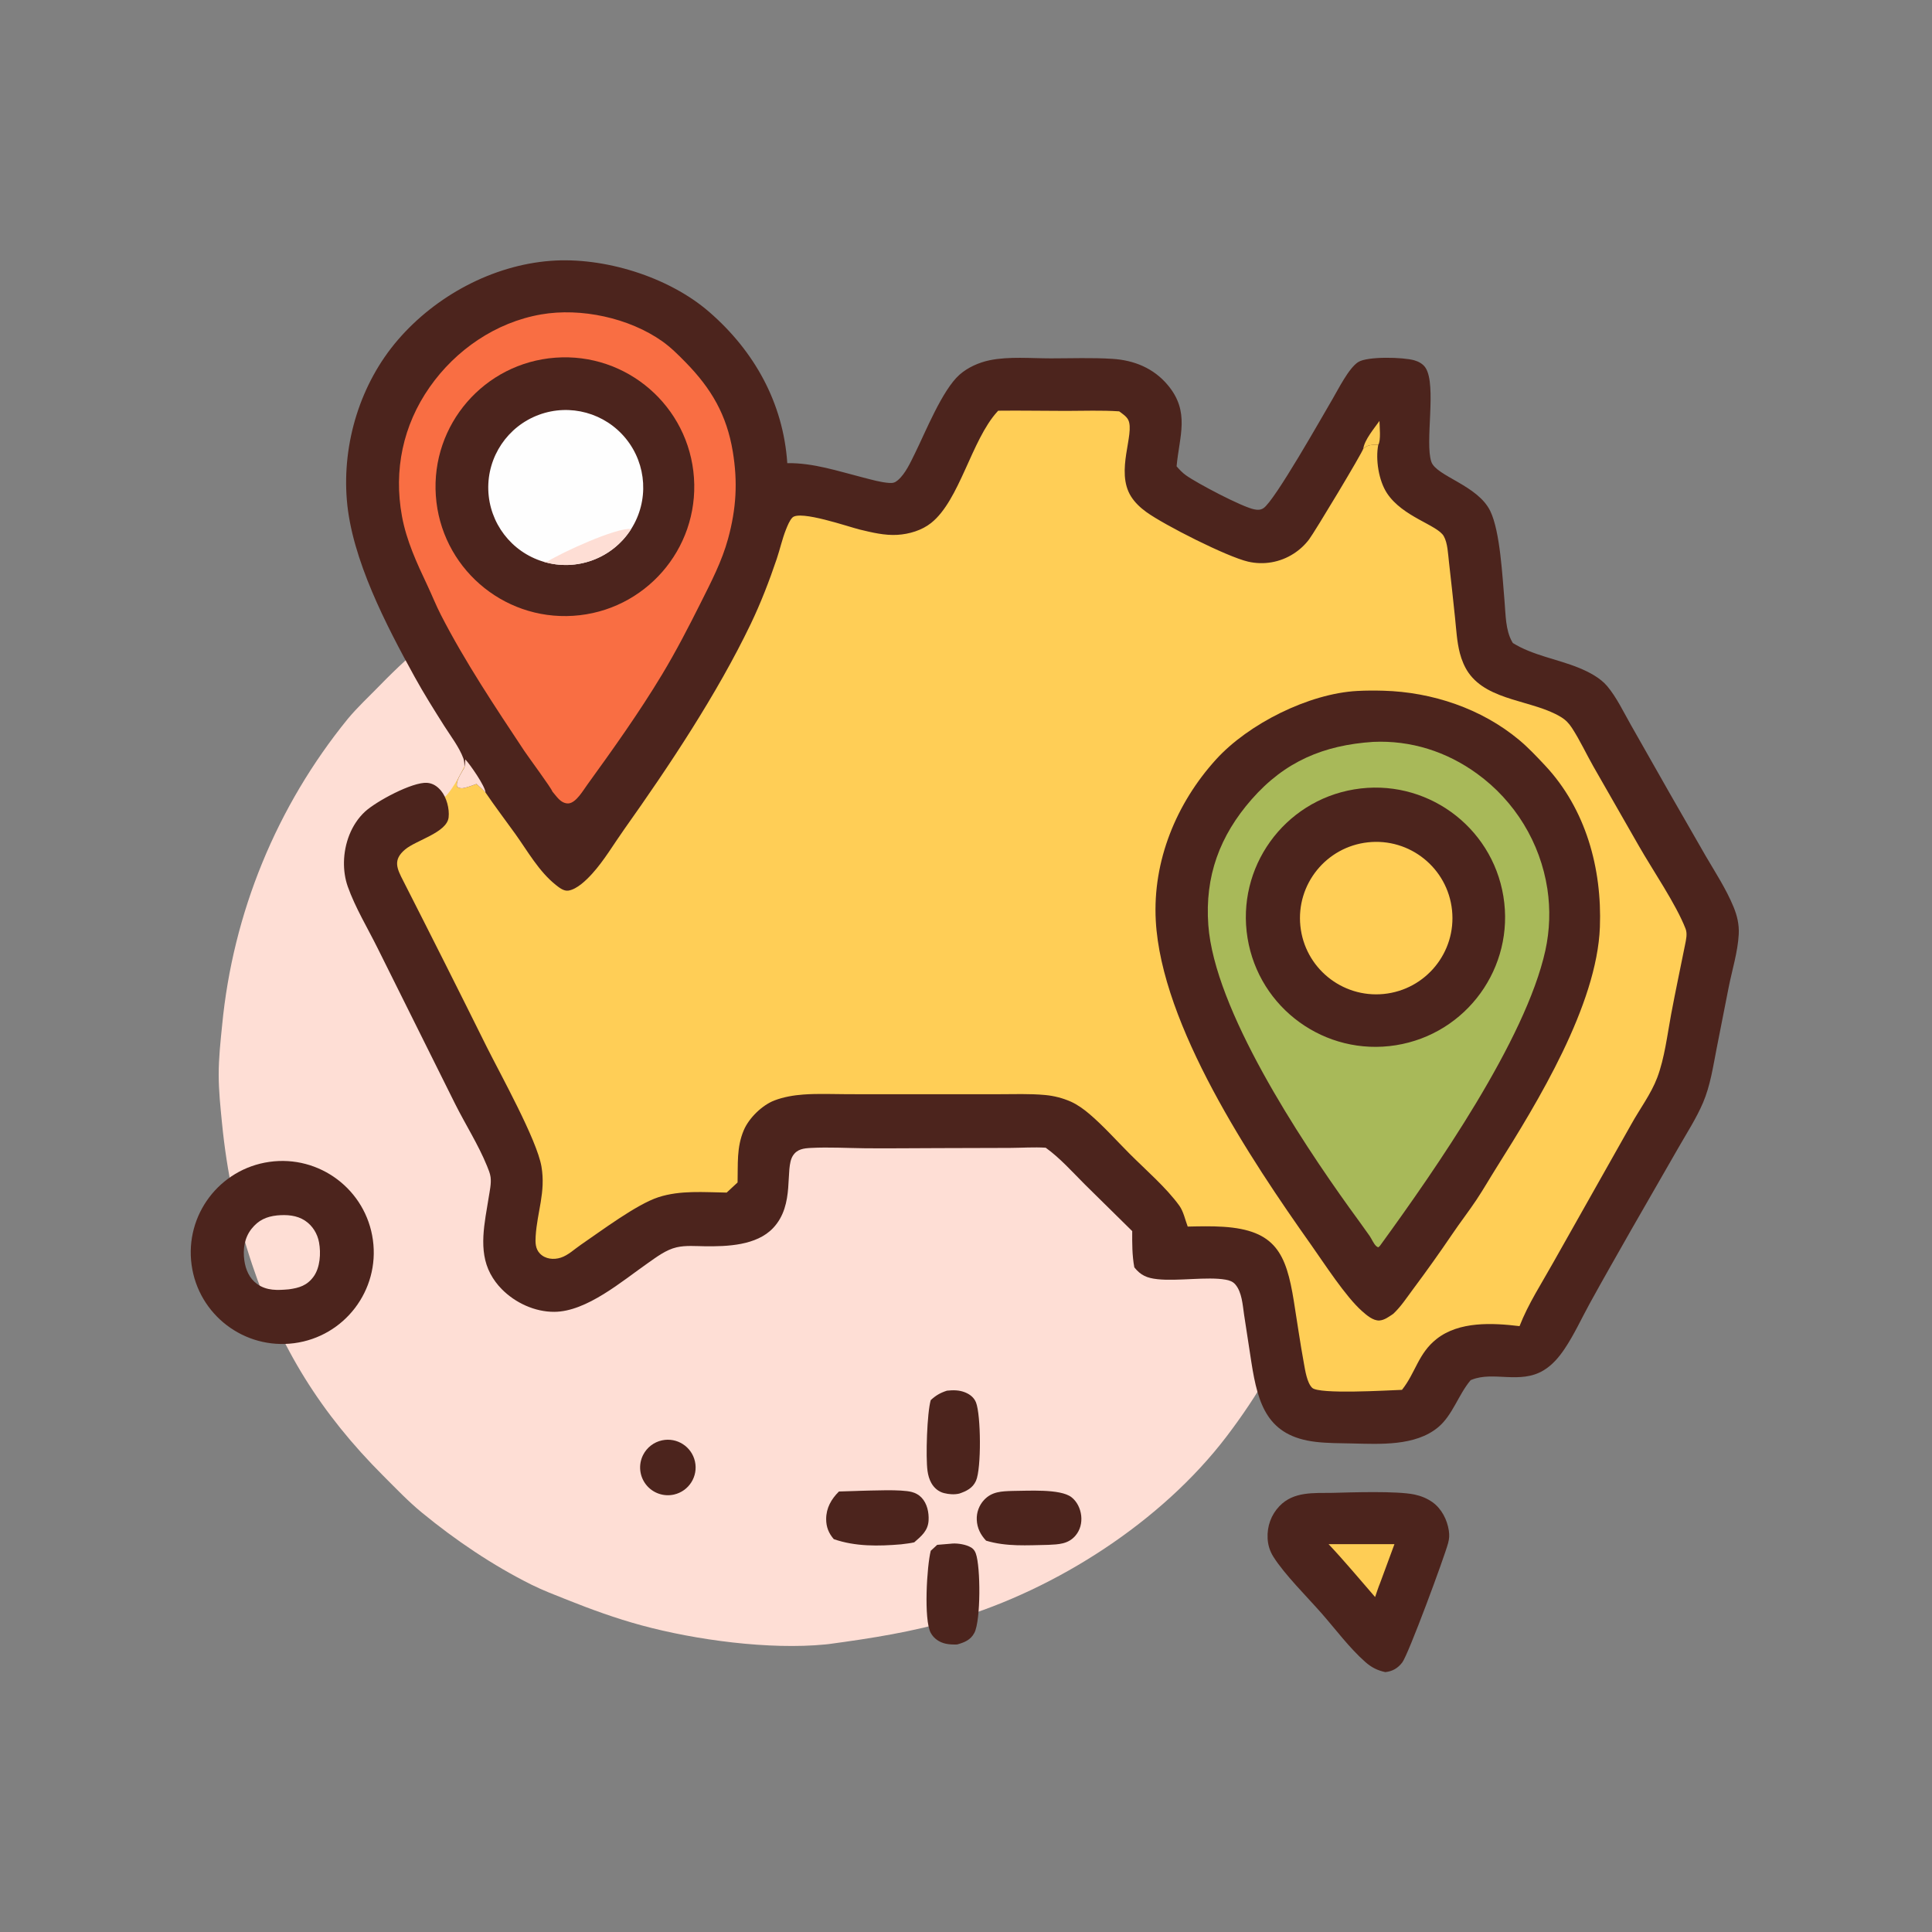 <svg xmlns="http://www.w3.org/2000/svg" viewBox="0 0 512 512" height="512.0px" width="512.0px">
<rect x="0" y="0" width="512" height="512" fill="#808080" stroke="none"/>
<path id="" fill="#feded5" fill-opacity="1.0" stroke="#000000" stroke-width="0.0" stroke-opacity="1.0" stroke-linecap="round" stroke-linejoin="round"  filling="0" d="M193.386 139.101 C193.49 139.085 193.593 139.063 193.697 139.052 C197.592 138.613 201.845 138.91 205.771 138.925 C233.382 139.03 261.23 148.546 284.305 163.49 C289.092 166.59 293.615 170.212 298.158 173.66 C316.325 187.451 331.815 209.636 341.137 230.317 C344.548 237.885 347.965 247.946 350.06 255.95 C352.15 263.933 353.257 272.192 354.365 280.355 C355.608 289.515 355.09 298.483 354.067 307.627 C350.955 335.48 341.97 358.493 324.998 380.75 C307.86 403.223 280.072 421.108 253.048 429.15 C241.972 432.447 230.98 434.168 219.558 435.707 C219.28 435.74 219.003 435.77 218.725 435.795 C203.875 437.252 184.369 434.64 169.938 430.715 C163.2 428.88 156.715 426.53 150.24 423.942 C147.108 422.69 143.934 421.493 140.912 419.99 C130.574 414.842 120.722 408.183 111.812 400.863 C108.18 397.88 104.933 394.455 101.61 391.14 C85.059 374.62 74.234 357.23 66.817 335.1 C62.665 322.71 60.113 310.625 58.832 297.632 C58.411 293.363 57.958 289.11 57.956 284.812 C57.953 280.413 58.423 276.065 58.867 271.692 C61.718 241.935 73.306 213.685 92.175 190.498 C94.763 187.381 97.804 184.577 100.629 181.672 C109.854 172.183 118.452 165.302 129.791 158.536 C150.078 146.429 170.003 141.247 193.386 139.101 Z"></path>
<path id="" fill="#ffce56" fill-opacity="1.0" stroke="#000000" stroke-width="0.0" stroke-opacity="1.0" stroke-linecap="round" stroke-linejoin="round"  filling="0" d="M367.765 100.848 C368.905 100.931 370.54 101.282 371.327 102.198 C372.772 103.878 372.005 122.071 372.072 125.486 C375.188 129.77 380.665 131.857 384.877 134.867 C386.752 136.207 389.01 137.929 390.053 140.031 C391.658 143.264 392.23 164.606 393.29 170.6 L393.348 170.921 C397.35 175.353 409.495 179.757 415.238 182.456 C416.902 183.239 419.245 184.165 420.6 185.429 C423.245 187.9 429.56 201.203 431.858 205.393 C434.918 210.971 452.775 241.869 453.045 245.97 C453.335 250.373 450.98 257.658 450.095 262.235 L446.99 278.913 C446.127 283.668 445.502 288.663 443.712 293.178 C441.96 297.6 438.767 301.83 436.342 305.95 L419.598 334.31 L409.928 350.69 C408.527 353.027 407.03 356.238 405.123 358.18 C403.58 359.748 394.71 358.962 392.335 359.005 C382.522 359.178 383.147 366.255 377.637 371.74 C376.207 373.165 374.527 374.225 372.55 374.688 C368.853 375.555 364.342 375.022 360.527 374.998 C357.205 374.975 353.885 375.065 350.562 375.043 C348.142 375.027 345.368 374.938 343.28 373.567 C335.03 368.142 337.783 343.125 331.337 336.92 C327.012 332.757 317.685 334 312.132 334.095 C310.442 334.125 307.798 334.485 306.545 333.105 C304.455 330.805 305.642 326.635 303.837 323.98 C301.308 320.262 297.433 317.26 294.25 314.11 C290 309.902 285.897 305.555 281.565 301.428 C279.812 299.755 277.685 298.065 275.29 297.51 C270.608 296.423 258.942 297.015 253.485 297.012 C241.046 297.012 228.545 296.755 216.111 297.05 C198.003 297.48 207.895 312.743 200.424 320.212 C196.992 323.645 190.918 324.015 186.361 324.027 C183.35 324.005 180.071 323.733 177.117 324.387 C169.821 326.005 160.214 335.197 153.112 338.815 C150.493 340.15 147.123 340.7 144.292 339.658 C143.892 339.51 143.5 339.322 143.121 339.125 C133.026 333.92 134.408 326.822 136.293 317.295 C136.746 315.007 137.292 312.63 136.784 310.303 C136.083 307.082 133.923 303.73 132.442 300.788 C130.018 295.975 127.662 291.103 125.13 286.345 C123.688 283.635 122.087 281.005 120.675 278.28 C112.279 262.195 104.328 245.881 96.829 229.359 C97.685 225.742 98.891 222.068 100.942 218.941 C105.293 212.31 108.617 214.238 114.879 212.78 C116.484 212.407 117.671 211.601 118.707 210.335 C121.511 206.906 123.215 202.385 125.483 198.577 C127.916 194.493 130.719 190.625 133.089 186.507 C138.032 177.919 142.489 169.351 147.905 160.991 C148.262 153.703 147.838 146.37 148.021 139.073 C149.622 138.143 151.474 137.521 153.179 136.792 C158.792 134.393 164.556 132.436 170.19 130.109 C174.386 128.376 187.345 122.549 191.141 122.09 C194.619 121.668 199.171 123.597 202.515 124.528 C211.4 127.001 220.238 129.627 229.181 131.883 C232.69 132.768 236.359 133.945 239.97 134.206 L240.388 134.234 C242.637 132.077 243.972 129.13 245.417 126.41 C246.67 124.053 248.025 121.749 249.262 119.385 C251.815 114.504 254.305 107.245 258.815 103.929 C260.145 102.952 261.663 102.448 263.285 102.22 C268.14 101.535 273.56 102.042 278.48 102.058 C284.14 102.076 290.385 101.57 295.978 102.365 C300.428 102.998 303.32 105.283 305.952 108.757 C306.137 110.728 306.163 112.555 305.897 114.522 C305.577 116.896 303.085 124.722 304.152 126.419 C306.038 129.411 333.015 142.293 337.365 143.373 C340.248 140.27 342.315 135.995 344.483 132.36 C348.238 126.069 352.212 119.955 356.045 113.719 C357.99 110.554 359.668 107.038 361.955 104.115 C363.665 101.931 365 101.164 367.765 100.848 Z"></path>
<path id="" fill="#f96e43" fill-opacity="1.0" stroke="#000000" stroke-width="0.0" stroke-opacity="1.0" stroke-linecap="round" stroke-linejoin="round"  filling="0" d="M145.742 72.35 C146.697 72.207 147.717 72.219 148.683 72.201 C163.41 71.91 178.847 77.927 189.392 88.225 C200.177 98.759 205.673 114.696 205.836 129.588 C205.937 138.835 201.764 150.957 197.858 159.349 C196.499 162.268 194.782 165.048 193.218 167.862 C184.676 183.233 174.452 197.865 163.922 211.932 C160.571 216.41 157.345 221.203 153.425 225.2 C152.377 226.168 151.313 226.956 150.125 227.743 C149.297 227.304 148.491 226.807 147.762 226.217 C143.099 222.441 139.599 216.421 136.123 211.546 C133.442 207.786 130.65 204.092 128.037 200.286 C123.338 193.445 118.925 186.271 114.516 179.234 C110.242 172.411 105.811 165.472 102.453 158.138 C98.734 150.018 96.042 141.678 95.039 132.77 C93.44 118.561 98.401 102.983 107.302 91.928 C116.749 80.195 131.017 73.972 145.742 72.35 Z"></path>
<path id="" fill="#4c241d" fill-opacity="1.0" stroke="#000000" stroke-width="0.0" stroke-opacity="1.0" stroke-linecap="round" stroke-linejoin="round"  filling="0" d="M268.337 395.113 C272.225 395.115 280.957 394.47 283.94 396.767 C285.438 397.923 286.322 399.815 286.53 401.668 C286.743 403.585 286.26 405.502 284.99 406.98 C283.065 409.22 280.533 409.272 277.81 409.405 C272.233 409.507 266.738 409.925 261.327 408.295 C259.868 406.75 258.95 404.955 258.855 402.79 C258.76 400.85 259.45 398.95 260.767 397.522 C262.88 395.245 265.457 395.21 268.337 395.113 Z"></path>
<path id="" fill="#4c241d" fill-opacity="1.0" stroke="#000000" stroke-width="0.0" stroke-opacity="1.0" stroke-linecap="round" stroke-linejoin="round"  filling="0" d="M227.148 395.113 C227.349 395.1 227.549 395.092 227.75 395.087 C231.076 395.03 238.774 394.632 241.648 395.397 C242.625 395.658 243.508 396.137 244.208 396.875 C245.703 398.445 246.193 400.788 246.087 402.897 C245.948 405.645 244.21 407.055 242.283 408.733 C241.154 409.002 239.962 409.105 238.812 409.262 C232.827 409.77 226.679 409.88 220.96 407.887 C219.613 406.327 218.946 404.673 218.942 402.592 C218.937 399.65 220.293 397.277 222.332 395.262 L227.148 395.113 Z"></path>
<path id="" fill="#4c241d" fill-opacity="1.0" stroke="#000000" stroke-width="0.0" stroke-opacity="1.0" stroke-linecap="round" stroke-linejoin="round"  filling="0" d="M250.942 368.545 C252.58 368.363 254.213 368.363 255.765 368.995 C257.053 369.517 258.125 370.348 258.647 371.658 C259.955 374.94 260.113 389.173 258.642 392.44 C257.772 394.373 256.118 395.173 254.222 395.817 C252.903 396.125 251.49 396.015 250.185 395.69 C248.714 395.325 247.554 394.327 246.815 393.022 C246.264 392.05 245.964 390.942 245.806 389.84 C245.285 386.22 245.68 374.335 246.66 371.043 C248.019 369.783 249.199 369.113 250.942 368.545 Z"></path>
<path id="" fill="#4c241d" fill-opacity="1.0" stroke="#000000" stroke-width="0.0" stroke-opacity="1.0" stroke-linecap="round" stroke-linejoin="round"  filling="0" d="M251.895 409.105 C253.343 408.905 255.31 409.188 256.67 409.752 C257.675 410.168 258.238 410.685 258.61 411.715 C259.875 415.225 259.942 429.43 258.215 432.73 C257.228 434.615 255.575 435.262 253.648 435.805 C252.63 435.832 251.607 435.815 250.607 435.592 C248.936 435.22 247.497 434.26 246.662 432.745 C244.762 429.295 245.627 414.962 246.661 410.97 L248.365 409.4 L251.895 409.105 Z"></path>
<path id="" fill="#4c241d" fill-opacity="1.0" stroke="#000000" stroke-width="0.0" stroke-opacity="1.0" stroke-linecap="round" stroke-linejoin="round"  filling="0" d="M123.091 203.368 C123.072 202.59 123.082 201.743 122.81 201.006 C121.685 197.966 119.449 195.094 117.721 192.364 C115.028 188.11 112.312 183.788 109.883 179.378 C102.393 165.777 93.205 148.195 91.918 132.528 C90.676 117.414 95.501 101.635 105.423 90.097 C115.454 78.432 130.478 70.308 145.9 69.126 C160.015 68.044 177.161 73.309 187.955 82.674 C199.922 93.056 207.566 106.775 208.639 122.737 C215.591 122.644 222.132 124.877 228.804 126.567 C231.036 127.132 233.362 127.826 235.666 127.985 C236.655 128.054 237.202 127.892 237.942 127.257 C239.98 125.508 241.324 122.46 242.499 120.087 C245.276 114.477 249.724 103.326 254.295 99.29 C256.47 97.368 259.445 96.053 262.272 95.469 C267.332 94.422 273.303 94.971 278.493 94.971 C283.897 94.97 289.402 94.757 294.795 95.097 C300.53 95.458 305.688 97.545 309.455 102.026 C315.442 109.148 312.533 115.544 311.81 123.58 C312.56 124.449 313.34 125.273 314.272 125.946 C317.195 128.053 329.155 134.348 332.38 134.983 C333.275 135.159 334.022 135.184 334.82 134.677 C337.762 132.802 350.375 110.44 353.12 105.772 C354.63 103.201 357.44 97.539 359.938 95.95 C362.408 94.379 371.93 94.651 374.79 95.481 C375.978 95.825 377.142 96.447 377.817 97.521 C380.752 102.189 377.56 117.294 379.322 122.387 C380.642 126.203 391.632 128.588 394.945 135.446 C397.577 140.895 398.15 152.896 398.717 159.325 C399.027 162.85 398.952 166.976 400.74 170.102 C400.798 170.203 400.858 170.304 400.918 170.405 C406.223 173.707 412.762 174.655 418.498 177.017 C421.118 178.095 424.08 179.641 425.923 181.832 C428.423 184.806 430.272 188.722 432.197 192.103 L442.475 210.205 L452.04 226.861 C454.63 231.283 457.455 235.599 459.413 240.355 C460.377 242.696 460.915 245.017 460.785 247.561 C460.548 252.23 459.027 257.05 458.115 261.65 L454.945 277.757 C453.993 282.613 453.262 287.688 451.305 292.262 C449.55 296.363 447.015 300.283 444.803 304.145 L432.327 325.858 C428.645 332.348 424.928 338.825 421.335 345.365 C419.13 349.373 417.175 353.685 414.623 357.48 C413.14 359.685 411.368 361.772 409.067 363.155 C402.83 366.91 395.777 363.3 390 365.652 C389.91 365.69 389.82 365.73 389.728 365.767 C386.498 369.59 384.947 375.065 381.11 378.248 C375.04 383.285 365.688 382.69 358.327 382.533 C355.13 382.465 351.83 382.483 348.652 382.108 C335.935 380.608 333.387 372.255 331.64 361.092 L329.695 348.41 C329.31 345.812 329.135 342.452 327.373 340.387 C326.702 339.605 325.798 339.305 324.81 339.127 C319.952 338.262 312.092 339.582 306.72 338.995 C303.983 338.697 302.337 338.012 300.608 335.868 C300.015 332.66 300.033 329.502 300.05 326.257 L287.45 313.84 C284.145 310.53 280.918 306.89 277.118 304.155 C274.02 303.962 270.8 304.188 267.688 304.207 L248.76 304.262 C242.26 304.262 235.737 304.37 229.24 304.303 C224.487 304.252 219.675 303.962 214.93 304.212 C212.996 304.315 211.26 304.493 210.118 306.283 C207.882 309.785 210.799 319.195 204.875 325.447 C200.479 330.087 192.718 330.345 186.804 330.272 C184.369 330.243 181.725 330 179.334 330.545 C176.492 331.195 174.017 333.11 171.669 334.748 C164.856 339.5 155.471 347.608 146.897 347.65 C141.745 347.678 136.541 345.27 132.96 341.625 C131.776 340.428 130.772 339.067 129.977 337.582 C126.64 331.358 128.48 323.89 129.514 317.3 C129.78 315.603 130.232 313.67 130.011 311.952 C129.884 310.97 129.441 309.925 129.069 309.007 C126.773 303.355 123.314 297.95 120.577 292.47 L100.108 251.347 C97.468 246.012 94.144 240.537 92.159 234.943 C91.433 232.897 91.114 230.605 91.155 228.433 C91.249 223.542 93.085 218.471 96.719 215.102 C99.661 212.374 109.261 207.198 113.158 207.459 C114.707 207.563 115.894 208.376 116.876 209.547 C118.347 211.304 119.146 214.338 118.886 216.62 C118.427 220.648 110.312 222.643 107.372 225.109 C104.064 227.882 105.165 230.143 106.889 233.482 C114.337 248.107 121.709 262.77 129.004 277.473 C132.648 284.755 142.294 302.082 143.494 309.155 C144.649 315.96 142.352 321.147 141.952 327.642 C141.85 329.288 141.869 330.942 143.08 332.2 C144.504 333.678 146.712 333.9 148.592 333.3 C150.568 332.668 152.243 331.027 153.94 329.873 C159.286 326.23 168.672 319.168 174.475 317.277 C180.279 315.387 186.559 315.962 192.575 316.048 L195.466 313.363 C195.595 308.545 195.16 304.087 197.12 299.493 C198.488 296.29 201.936 292.908 205.203 291.642 C207.589 290.717 210.337 290.248 212.881 290.062 C216.799 289.777 220.815 289.967 224.748 289.975 L244.946 289.988 L264.577 289.98 C268.688 289.978 272.9 289.81 276.99 290.19 C279.342 290.408 281.642 291.002 283.805 291.955 C285.572 292.752 287.293 294.007 288.76 295.262 C292.493 298.452 295.89 302.285 299.368 305.767 C303.58 309.985 309.13 314.78 312.545 319.533 C313.647 321.067 314.08 323.283 314.757 325.055 C317.885 324.99 321.055 324.91 324.178 325.11 C338.04 325.998 340.855 332.217 342.875 344.785 C343.762 350.298 344.545 355.842 345.553 361.337 C345.882 363.147 346.368 366.47 347.743 367.79 C349.585 369.56 367.647 368.465 371.538 368.325 C375.163 363.767 375.83 358.688 380.717 354.837 C386.717 350.113 395.527 350.577 402.695 351.438 C404.993 345.512 408.587 340.048 411.67 334.507 L432.27 298.002 C434.512 293.942 437.543 289.923 439.178 285.598 C441.14 280.402 441.845 274.27 442.865 268.808 C444.015 262.663 445.32 256.567 446.545 250.438 C446.817 249.082 447.215 247.461 446.697 246.132 C444.152 239.583 437.98 230.606 434.315 224.183 L422.248 203.094 C420.337 199.725 418.702 196.174 416.59 192.923 C415.785 191.687 414.94 190.795 413.673 190.021 C406.315 185.533 394.465 185.843 389.178 178.292 C388.113 176.773 387.353 174.905 386.882 173.113 C386.085 170.067 385.925 166.793 385.595 163.668 C385.085 158.737 384.548 153.809 383.985 148.883 C383.735 146.795 383.66 143.931 382.61 142.083 C380.913 139.094 371.74 137.028 367.567 130.702 C365.37 127.367 364.49 121.752 365.257 117.874 C363.637 117.879 362.58 117.784 361.285 118.895 C361.053 119.948 348.373 141.038 346.918 142.945 C345.793 144.438 344.408 145.717 342.83 146.724 C339.26 149.033 334.905 149.797 330.762 148.841 C325.11 147.531 308.543 139.133 303.788 135.691 C302.223 134.557 300.762 133.198 299.73 131.551 C295.51 124.826 300.82 114.944 298.99 111.266 C298.525 110.33 297.413 109.616 296.59 109.01 C291.938 108.698 287.18 108.89 282.515 108.891 C276.525 108.893 270.52 108.767 264.533 108.841 L264.305 109.087 C257.408 116.668 254.355 132.531 246.768 138.584 C244.294 140.558 240.939 141.553 237.809 141.74 C234.465 141.94 231.101 141.125 227.873 140.345 C224.916 139.63 212.006 135.115 209.991 137.162 C209.251 137.915 208.695 139.32 208.3 140.307 C207.287 142.837 206.708 145.55 205.835 148.133 C203.874 153.939 201.595 159.851 198.942 165.374 C190.015 183.954 177.374 202.935 165.412 219.79 C162.677 223.645 160.066 228.095 156.904 231.571 C155.389 233.236 152.918 235.664 150.632 236.019 C149.418 236.208 148.208 235.242 147.314 234.529 C142.804 230.937 139.865 225.615 136.548 220.984 C133.929 217.328 131.196 213.756 128.672 210.033 C127.93 209.228 127.082 208.5 126.281 207.754 C125.237 208.121 124.155 208.555 123.076 208.8 C122.318 208.972 121.795 208.921 121.14 208.517 C120.69 206.922 122.383 204.743 123.091 203.368 Z M155.64 207.957 C162.483 198.507 169.394 188.807 175.422 178.803 C179.163 172.594 182.458 166.213 185.703 159.735 C188.485 154.182 191.314 148.767 192.956 142.738 C195.113 134.821 195.535 127.779 194.202 119.694 C192.594 109.942 188.503 102.963 181.669 95.987 C179.743 94.019 177.76 92.04 175.507 90.446 C166.729 84.237 153.951 81.495 143.401 83.326 C131.402 85.407 120.766 92.721 113.853 102.612 C106.787 112.723 104.299 124.594 106.517 136.764 C107.71 143.308 110.449 149.18 113.26 155.142 C114.491 157.753 115.553 160.446 116.873 163.014 C123.252 175.429 131.226 187.35 138.93 198.976 C140.028 200.632 146.218 208.989 146.374 209.748 C146.954 210.425 147.488 211.167 148.12 211.797 C148.786 212.462 149.747 213.011 150.724 212.906 C152.701 212.695 154.545 209.458 155.64 207.957 Z"></path>
<path id="" fill="#feddd4" fill-opacity="1.0" stroke="#000000" stroke-width="0.0" stroke-opacity="1.0" stroke-linecap="round" stroke-linejoin="round"  filling="0" d="M123.091 203.368 C123.203 202.652 123.291 201.969 123.308 201.245 C124.572 202.573 128.588 208.352 128.672 210.033 C127.93 209.228 127.082 208.5 126.281 207.754 C125.237 208.121 124.155 208.555 123.076 208.8 C122.318 208.972 121.795 208.921 121.14 208.517 C120.69 206.922 122.383 204.743 123.091 203.368 Z"></path>
<path id="" fill="#fdcc55" fill-opacity="1.0" stroke="#000000" stroke-width="0.0" stroke-opacity="1.0" stroke-linecap="round" stroke-linejoin="round"  filling="0" d="M361.285 118.895 C361.625 116.535 364.183 113.525 365.572 111.545 C365.595 112.991 366 116.727 365.257 117.874 C363.637 117.879 362.58 117.784 361.285 118.895 Z"></path>
<path id="" fill="#4c241d" fill-opacity="1.0" stroke="#000000" stroke-width="0.0" stroke-opacity="1.0" stroke-linecap="round" stroke-linejoin="round"  filling="0" d="M359.7 183.109 C362.007 182.982 364.353 182.984 366.66 183.049 C379.533 183.413 392.6 187.765 402.572 196.083 C405.007 198.113 407.277 200.531 409.447 202.844 C420.265 214.378 424.572 230.163 423.988 245.693 C423.207 266.387 407.493 292.105 396.587 309.415 C394.798 312.255 393.132 315.175 391.27 317.97 C389.24 321.012 386.995 323.908 384.942 326.938 C381.56 331.928 378.1 336.785 374.495 341.618 C372.837 343.837 371.262 346.277 369.228 348.175 C368.142 348.902 366.908 349.86 365.56 349.942 C363.887 350.045 362.15 348.522 360.967 347.478 C356.57 343.587 350.935 334.808 347.377 329.783 C331.442 307.29 307.793 271.757 306.293 243.962 C305.438 228.17 311.725 212.883 322.235 201.293 C330.835 191.811 346.873 183.789 359.7 183.109 Z M366.887 276.22 C384.462 275.423 398.115 260.61 397.478 243.027 C396.84 225.443 382.155 211.657 364.565 212.132 C346.748 212.613 332.74 227.534 333.385 245.348 C334.03 263.163 349.08 277.03 366.887 276.22 Z"></path>
<path id="" fill="#a8b959" fill-opacity="1.0" stroke="#000000" stroke-width="0.0" stroke-opacity="1.0" stroke-linecap="round" stroke-linejoin="round"  filling="0" d="M363.885 196.606 C373.868 196.144 383.385 199.168 391.455 205.05 C401.483 212.32 408.188 223.301 410.067 235.544 C410.89 240.981 410.71 246.523 409.535 251.895 C404.295 275.642 380.43 309.863 365.925 329.845 C365.712 330.192 365.582 330.303 365.267 330.548 C365.012 330.442 364.935 330.433 364.702 330.22 C364.005 329.577 363.512 328.322 362.955 327.52 C361.205 325.002 359.363 322.543 357.575 320.05 C344.505 301.845 321.842 267.543 320.215 245.141 C319.275 232.244 323.223 221.494 331.715 211.816 C340.525 201.778 350.788 197.482 363.885 196.606 Z M366.887 276.22 C384.462 275.423 398.115 260.61 397.478 243.027 C396.84 225.443 382.155 211.657 364.565 212.132 C346.748 212.613 332.74 227.534 333.385 245.348 C334.03 263.163 349.08 277.03 366.887 276.22 Z"></path>
<path id="" fill="#4c241d" fill-opacity="1.0" stroke="#000000" stroke-width="0.0" stroke-opacity="1.0" stroke-linecap="round" stroke-linejoin="round"  filling="0" d="M71.358 307.913 C84.671 306.002 96.995 315.293 98.824 328.618 C100.654 341.942 91.29 354.21 77.954 355.96 C64.731 357.695 52.589 348.428 50.775 335.215 C48.961 322.002 58.156 309.805 71.358 307.913 Z M76.549 341.683 C79.266 341.312 81.361 340.69 83.077 338.35 C84.842 335.942 85.076 332.14 84.552 329.257 C84.128 326.925 82.822 324.8 80.833 323.483 C78.635 322.027 75.986 321.868 73.436 322.098 C70.603 322.402 68.491 323.342 66.662 325.65 C64.769 328.038 64.34 331.067 64.75 334.02 C65.084 336.425 66.071 338.785 68.093 340.24 C70.683 342.103 73.553 341.95 76.549 341.683 Z"></path>
<path id="" fill="#4c241d" fill-opacity="1.0" stroke="#000000" stroke-width="0.0" stroke-opacity="1.0" stroke-linecap="round" stroke-linejoin="round"  filling="0" d="M358.87 209.195 C377.63 206.07 395.358 218.784 398.415 237.555 C401.473 256.327 388.692 274.007 369.913 276.998 C351.225 279.97 333.655 267.27 330.613 248.596 C327.572 229.921 340.207 212.304 358.87 209.195 Z M366.665 263.418 C377.825 262.332 385.965 252.37 384.805 241.22 C383.645 230.069 373.63 221.994 362.488 223.227 C351.447 224.449 343.465 234.352 344.613 245.399 C345.762 256.445 355.613 264.495 366.665 263.418 Z"></path>
<path id="" fill="#4c241d" fill-opacity="1.0" stroke="#000000" stroke-width="0.0" stroke-opacity="1.0" stroke-linecap="round" stroke-linejoin="round"  filling="0" d="M147.155 94.79 C166.108 93.377 182.594 107.652 183.907 126.612 C185.22 145.572 170.859 161.983 151.892 163.196 C133.066 164.4 116.804 150.169 115.501 131.349 C114.198 112.53 128.343 96.193 147.155 94.79 Z"></path>
<path id="" fill="#fefefe" fill-opacity="1.0" stroke="#000000" stroke-width="0.0" stroke-opacity="1.0" stroke-linecap="round" stroke-linejoin="round"  filling="0" d="M143.944 148.835 C135.513 146.267 129.662 138.606 129.402 129.797 C129.142 120.987 134.532 112.995 142.796 109.934 C151.06 106.873 160.356 109.426 165.897 116.279 C171.439 123.132 171.989 132.756 167.266 140.197 C162.318 147.992 152.776 151.526 143.944 148.835 Z"></path>
<path id="" fill="#feded5" fill-opacity="1.0" stroke="#000000" stroke-width="0.0" stroke-opacity="1.0" stroke-linecap="round" stroke-linejoin="round"  filling="0" d="M143.944 148.835 L145.14 148.779 C148.627 146.534 163.453 139.698 167.266 140.197 C162.318 147.992 152.776 151.526 143.944 148.835 Z"></path>
<path id="" fill="#4c241d" fill-opacity="1.0" stroke="#000000" stroke-width="0.0" stroke-opacity="1.0" stroke-linecap="round" stroke-linejoin="round"  filling="0" d="M353.082 395.625 C358.257 395.485 370.235 395.085 374.87 396.067 C376.595 396.435 378.228 397.098 379.665 398.13 C382.045 399.84 383.52 402.755 383.952 405.613 C384.137 406.84 384.08 407.765 383.76 408.957 C382.767 412.67 373.215 438.525 371.598 440.592 C370.408 442.113 369.033 442.918 367.13 443.127 C365.048 442.688 363.438 441.873 361.842 440.465 C357.577 436.7 353.978 431.81 350.212 427.525 C346.413 423.2 340.415 417.255 337.467 412.567 C336.517 411.055 336.015 409.447 335.93 407.663 C335.775 404.478 336.853 401.457 339.06 399.145 C342.81 395.22 348.118 395.7 353.082 395.625 Z"></path>
<path id="" fill="#fecd55" fill-opacity="1.0" stroke="#000000" stroke-width="0.0" stroke-opacity="1.0" stroke-linecap="round" stroke-linejoin="round"  filling="0" d="M352.085 409.215 L369.543 409.217 L365.76 419.467 C365.25 420.685 364.855 421.988 364.418 423.233 C360.34 418.553 356.345 413.728 352.085 409.215 Z"></path>
<path id="" fill="#4c241d" fill-opacity="1.0" stroke="#000000" stroke-width="0.0" stroke-opacity="1.0" stroke-linecap="round" stroke-linejoin="round"  filling="0" d="M175.462 381.705 C179.411 380.865 183.299 383.365 184.173 387.308 C185.046 391.25 182.577 395.158 178.643 396.065 C175.864 396.705 172.965 395.68 171.205 393.438 C169.445 391.192 169.141 388.135 170.424 385.587 C171.428 383.595 173.281 382.168 175.462 381.705 Z"></path>
</svg>